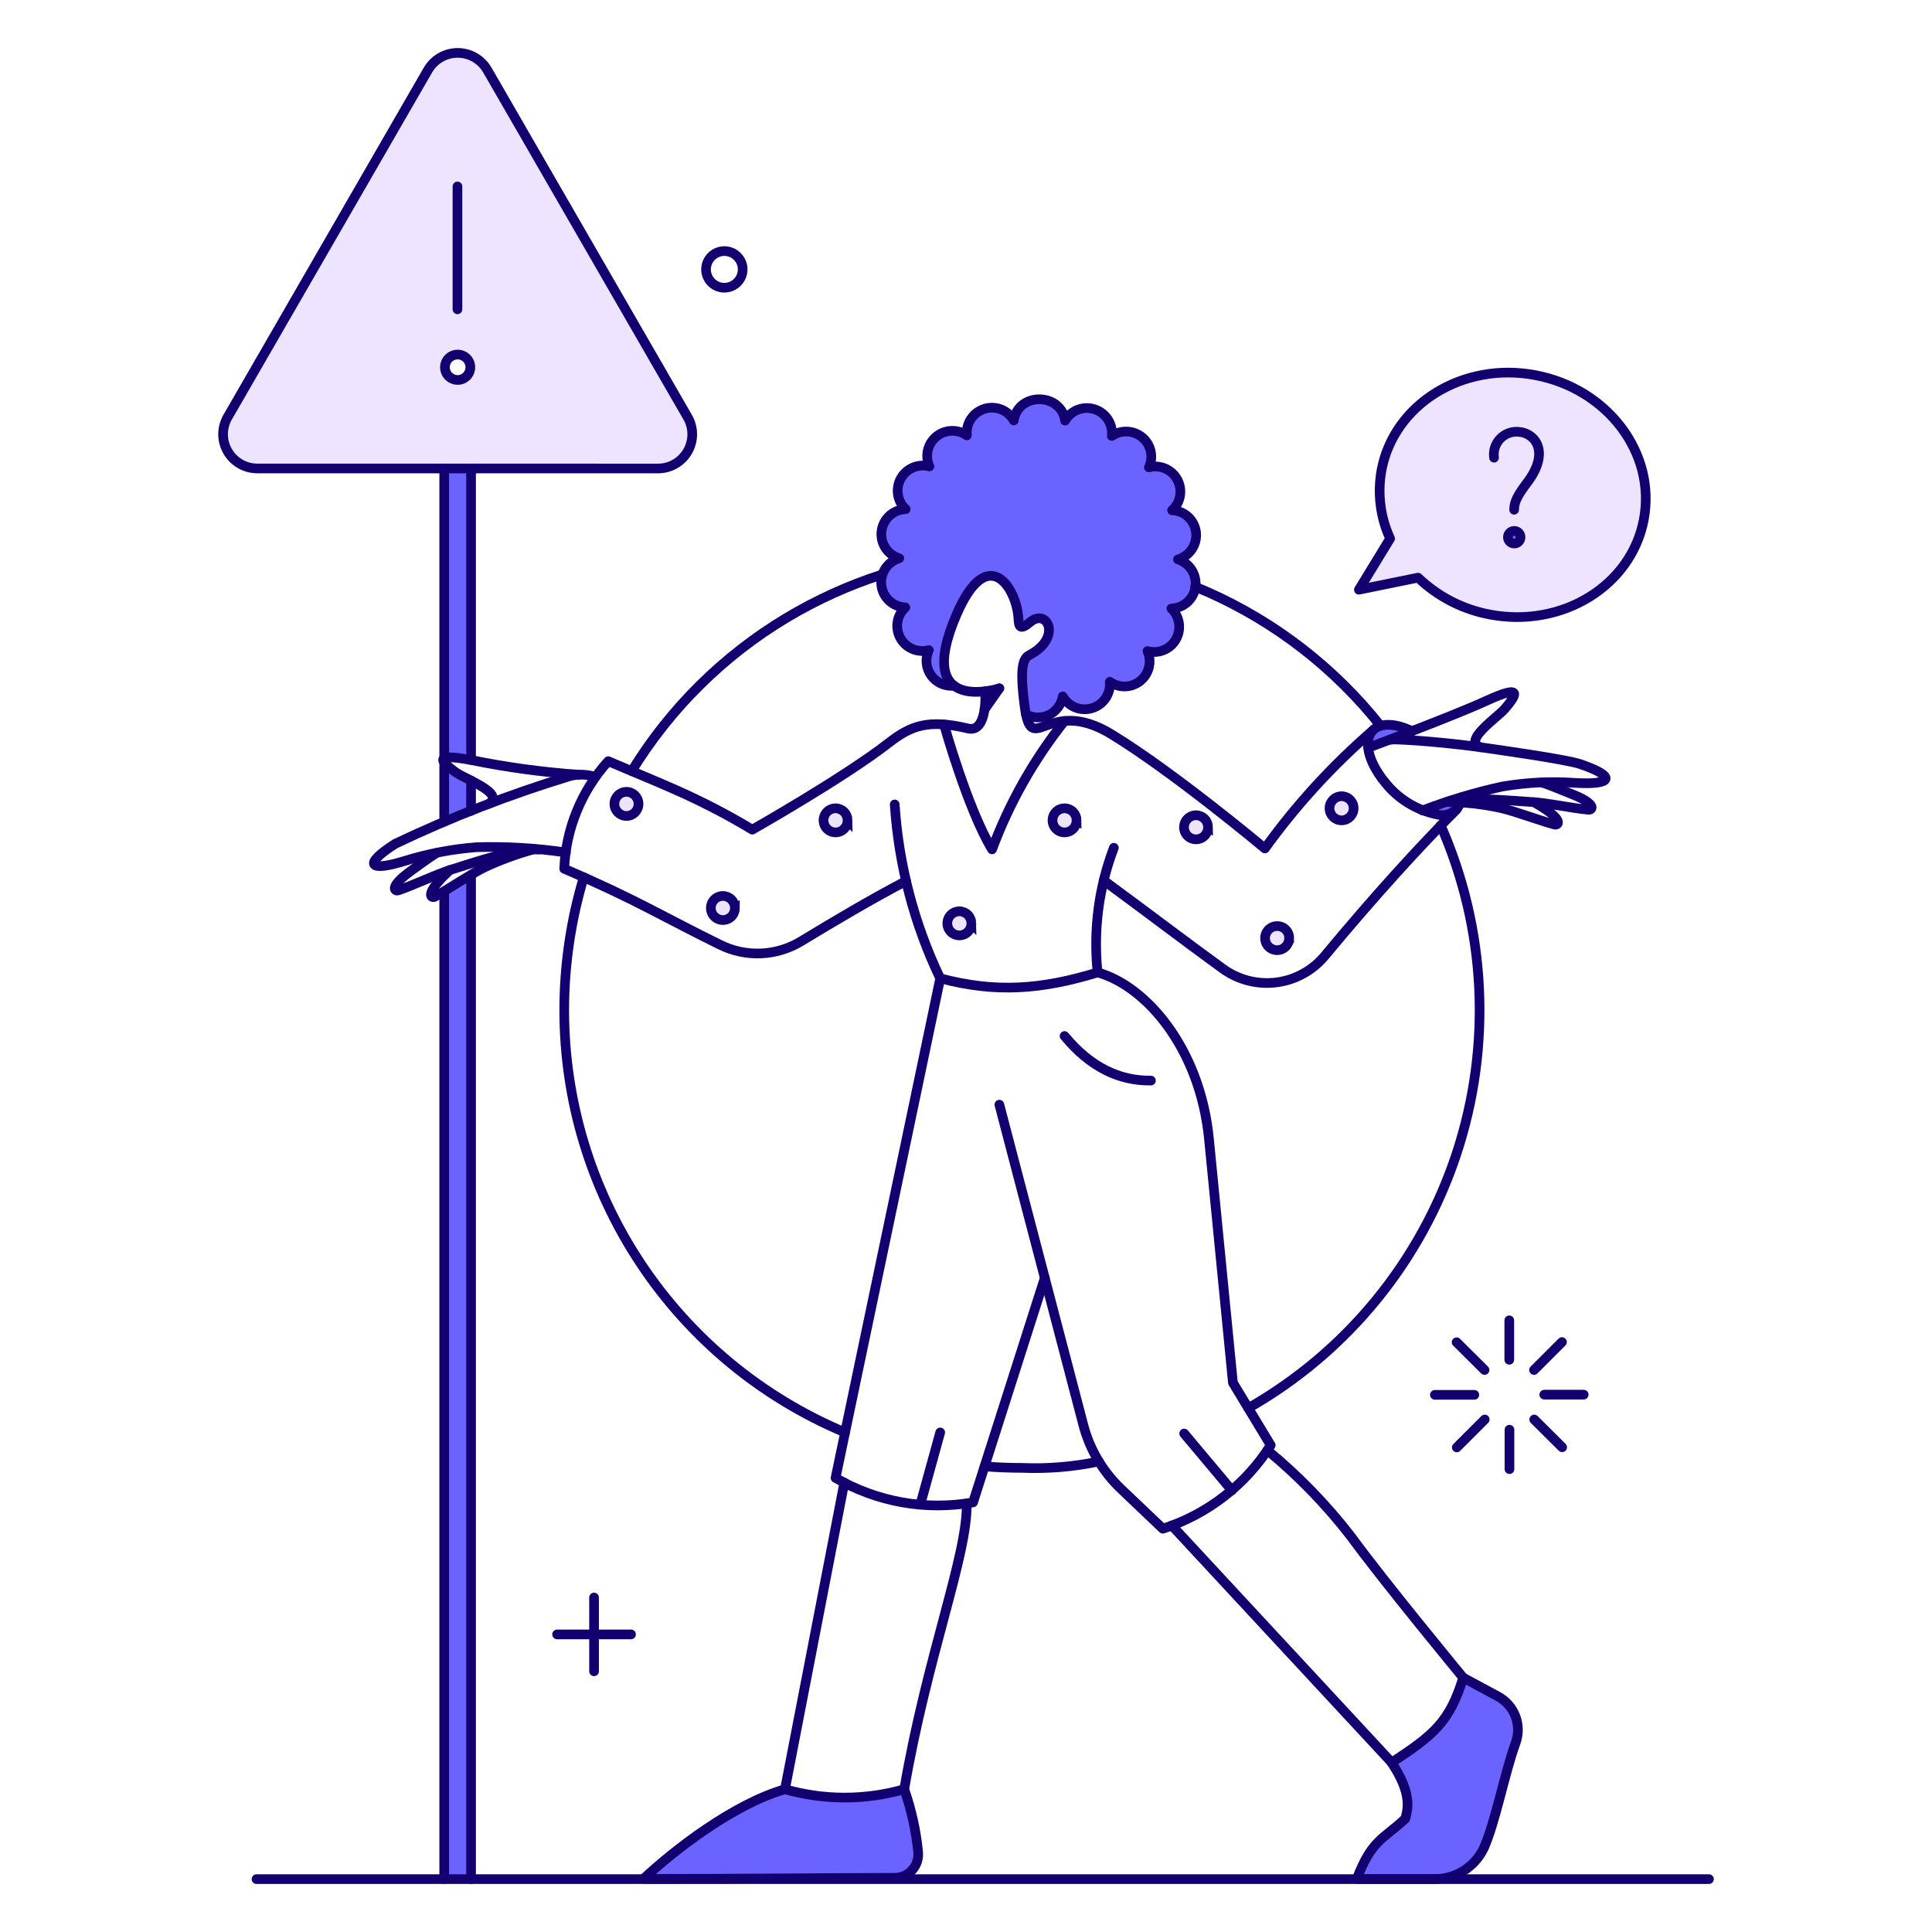 <svg xmlns="http://www.w3.org/2000/svg" fill="none" viewBox="-0.5 -0.5 200 200" id="We-Got-A-Problem--Streamline-Bangalore.svg" height="200" width="200"><desc>We Got A Problem Streamline Illustration: https://streamlinehq.com</desc><g id="Product-We-got-a-problem-01"><g id="color 2"><path id="Subtract" fill="#eee4ff" fill-rule="evenodd" d="M49.949 6.747 70.685 42.685c0.31 0.538 0.473 1.148 0.473 1.769 -0 0.621 -0.163 1.231 -0.474 1.769 -0.31 0.538 -0.756 0.985 -1.294 1.296 -0.537 0.311 -1.147 0.475 -1.768 0.476l-41.493 0.003c-0.621 -0.001 -1.232 -0.165 -1.769 -0.476s-0.984 -0.758 -1.295 -1.297c-0.31 -0.538 -0.474 -1.149 -0.473 -1.77 0 -0.621 0.164 -1.232 0.475 -1.77l20.74 -35.938c0.312 -0.539 0.759 -0.986 1.299 -1.297 0.539 -0.311 1.151 -0.475 1.773 -0.475 0.622 0 1.234 0.164 1.773 0.475 0.539 0.311 0.987 0.758 1.298 1.297ZM46.874 38.831c0.725 0 1.313 -0.588 1.313 -1.313 0 -0.725 -0.588 -1.313 -1.313 -1.313 -0.725 0 -1.313 0.588 -1.313 1.313 0 0.725 0.588 1.313 1.313 1.313Z" clip-rule="evenodd" stroke-width="1"></path><path id="Vector" fill="#eee4ff" d="M158.435 38.335c-7.485 -1.418 -14.627 2.985 -15.92 9.83 -0.44 2.398 -0.129 4.873 0.89 7.088l-3.233 5.293 6.125 -1.248c2.057 1.972 4.646 3.3 7.448 3.819 7.485 1.418 14.627 -2.985 15.92 -9.83 1.303 -6.844 -3.724 -13.535 -11.23 -14.953Z" stroke-width="1"></path><path id="Vector_2" fill="#eee4ff" d="M64.352 83.968c0.689 0 1.248 -0.559 1.248 -1.248 0 -0.689 -0.559 -1.248 -1.248 -1.248 -0.689 0 -1.248 0.559 -1.248 1.248 0 0.689 0.559 1.248 1.248 1.248Z" stroke-width="1"></path><path id="Vector_3" fill="#eee4ff" d="M75.581 93.496c0 0.247 -0.073 0.488 -0.21 0.693 -0.137 0.205 -0.332 0.365 -0.56 0.46 -0.228 0.094 -0.479 0.119 -0.721 0.071 -0.242 -0.048 -0.464 -0.167 -0.639 -0.341 -0.175 -0.175 -0.293 -0.397 -0.341 -0.639 -0.048 -0.242 -0.023 -0.493 0.071 -0.721 0.094 -0.228 0.254 -0.423 0.459 -0.56 0.205 -0.137 0.446 -0.21 0.693 -0.21 0.33 0.003 0.646 0.135 0.879 0.368 0.234 0.233 0.366 0.549 0.368 0.879Z" stroke-width="1"></path><path id="Vector_4" fill="#eee4ff" d="M87.245 84.422c0 0.247 -0.073 0.488 -0.21 0.693 -0.137 0.205 -0.332 0.365 -0.56 0.46 -0.228 0.094 -0.479 0.119 -0.721 0.071 -0.242 -0.048 -0.464 -0.167 -0.639 -0.341 -0.174 -0.174 -0.293 -0.397 -0.341 -0.639 -0.048 -0.242 -0.023 -0.493 0.071 -0.721 0.094 -0.228 0.254 -0.423 0.46 -0.56 0.205 -0.137 0.446 -0.21 0.693 -0.21 0.33 0.003 0.646 0.135 0.879 0.369 0.233 0.233 0.366 0.549 0.369 0.879Z" stroke-width="1"></path><path id="Vector_5" fill="#eee4ff" d="M100.061 95.083c0 0.247 -0.073 0.488 -0.21 0.694 -0.136 0.205 -0.331 0.365 -0.559 0.46 -0.228 0.095 -0.479 0.119 -0.721 0.071 -0.242 -0.048 -0.464 -0.167 -0.639 -0.341 -0.175 -0.174 -0.294 -0.397 -0.342 -0.639 -0.048 -0.242 -0.024 -0.493 0.071 -0.721 0.094 -0.228 0.254 -0.423 0.46 -0.56 0.205 -0.137 0.446 -0.21 0.693 -0.21 0.33 0.003 0.645 0.135 0.878 0.368 0.234 0.233 0.366 0.549 0.369 0.878Z" stroke-width="1"></path><path id="Vector_6" fill="#eee4ff" d="M110.949 84.422c0 0.247 -0.074 0.488 -0.21 0.693 -0.137 0.205 -0.332 0.365 -0.56 0.46 -0.228 0.094 -0.479 0.119 -0.721 0.071 -0.242 -0.048 -0.464 -0.167 -0.639 -0.341 -0.174 -0.174 -0.293 -0.397 -0.341 -0.639 -0.048 -0.242 -0.023 -0.493 0.071 -0.721 0.095 -0.228 0.255 -0.423 0.46 -0.56 0.206 -0.137 0.447 -0.21 0.694 -0.21 0.33 0.003 0.646 0.135 0.88 0.369 0.233 0.233 0.365 0.549 0.368 0.879Z" stroke-width="1"></path><path id="Vector_7" fill="#eee4ff" d="M124.56 85.14c0 0.247 -0.074 0.488 -0.21 0.693 -0.137 0.205 -0.332 0.365 -0.56 0.46 -0.228 0.094 -0.479 0.119 -0.721 0.071 -0.242 -0.048 -0.464 -0.167 -0.639 -0.341 -0.174 -0.174 -0.294 -0.397 -0.341 -0.639 -0.048 -0.242 -0.023 -0.493 0.071 -0.721 0.095 -0.228 0.255 -0.423 0.46 -0.56 0.206 -0.137 0.447 -0.21 0.694 -0.21 0.33 0.003 0.646 0.135 0.88 0.369 0.233 0.233 0.365 0.549 0.368 0.879Z" stroke-width="1"></path><path id="Vector_8" fill="#eee4ff" d="M138.379 84.422c0.69 0 1.248 -0.559 1.248 -1.248 0 -0.689 -0.558 -1.248 -1.248 -1.248 -0.689 0 -1.248 0.559 -1.248 1.248 0 0.689 0.559 1.248 1.248 1.248Z" stroke-width="1"></path><path id="Vector_9" fill="#eee4ff" d="M132.953 96.614c0 0.247 -0.074 0.488 -0.21 0.693 -0.137 0.205 -0.332 0.365 -0.56 0.46 -0.228 0.094 -0.479 0.119 -0.721 0.071 -0.242 -0.048 -0.464 -0.167 -0.639 -0.341 -0.174 -0.174 -0.293 -0.397 -0.341 -0.639 -0.048 -0.242 -0.023 -0.493 0.071 -0.721 0.095 -0.228 0.255 -0.423 0.46 -0.56 0.206 -0.137 0.447 -0.21 0.694 -0.21 0.164 -0.002 0.327 0.029 0.48 0.091 0.152 0.062 0.291 0.154 0.407 0.27 0.115 0.116 0.208 0.255 0.27 0.407 0.063 0.152 0.094 0.315 0.092 0.479Z" stroke-width="1"></path></g><g id="color 1"><path id="Vector_10" fill="#6b63ff" d="M45.487 78.43v6.124c0.87 -0.359 1.791 -0.737 2.76 -1.134v-3.128c-1.029 -0.441 -1.965 -1.073 -2.76 -1.862Z" stroke-width="1"></path><path id="Vector_11" fill="#6b63ff" d="M45.487 91.757v102.249h2.76V90.037c-0.87 0.548 -1.872 1.191 -2.76 1.72Z" stroke-width="1"></path><path id="Vector_12" fill="#6b63ff" d="m102.953 70.754 -1.511 2.155 0.038 -1.834 1.474 -0.321Z" stroke-width="1"></path><path id="Vector_13" fill="#6b63ff" d="m141.139 76.913 0.454 -0.284c0.1 -0.052 4.015 -1.413 4.079 -1.437 -2.568 -1.282 -4.817 -0.714 -4.533 1.72Z" stroke-width="1"></path><path id="Vector_14" fill="#6b63ff" d="m149.343 82.493 -2.587 0.907c1.739 0.718 3.482 0.621 3.952 -0.835l-1.365 -0.073Z" stroke-width="1"></path><path id="Vector_15" fill="#6b63ff" d="M94.541 191.189c-0.219 -2.206 -0.701 -4.377 -1.437 -6.468 -4.034 1.153 -8.31 1.153 -12.344 0 -5.349 1.55 -11.455 6.294 -14.65 9.281 10.737 0 17.845 -0.095 26.011 -0.113 0.342 0.001 0.681 -0.071 0.994 -0.211 0.313 -0.139 0.592 -0.342 0.821 -0.598 0.228 -0.255 0.4 -0.555 0.505 -0.881 0.104 -0.326 0.139 -0.671 0.101 -1.011Z" stroke-width="1"></path><path id="Vector_16" fill="#6b63ff" d="m154.466 175.045 -3.516 -1.89c-1.399 4.594 -3.063 5.955 -7.392 8.791 2.174 3.252 1.664 4.859 1.418 5.803 -2.288 2.155 -3.44 2.146 -5.028 6.268h7.96c1.069 0.024 2.122 -0.259 3.037 -0.813 0.914 -0.554 1.651 -1.358 2.124 -2.316 1.194 -2.587 2.189 -7.826 3.307 -10.907 0.348 -0.913 0.345 -1.923 -0.007 -2.835 -0.353 -0.911 -1.031 -1.66 -1.903 -2.1Z" stroke-width="1"></path><path id="Vector_17" fill="#6b63ff" d="M156.904 55.14c-0.008 0.173 -0.084 0.336 -0.211 0.453 -0.127 0.117 -0.297 0.179 -0.47 0.171 -0.173 -0.007 -0.336 -0.083 -0.453 -0.211 -0.117 -0.128 -0.179 -0.297 -0.171 -0.47 0.004 -0.086 0.024 -0.17 0.061 -0.247 0.036 -0.078 0.088 -0.148 0.15 -0.205 0.064 -0.058 0.137 -0.103 0.218 -0.132 0.081 -0.029 0.166 -0.042 0.252 -0.039 0.086 0.004 0.17 0.024 0.248 0.06 0.078 0.036 0.147 0.087 0.205 0.151 0.058 0.063 0.103 0.137 0.132 0.218 0.029 0.081 0.043 0.166 0.039 0.252Z" stroke-width="1"></path><path id="Vector_18" fill="#6b63ff" d="M45.505 77.995V47.998l2.76 -0.003v30.17c-1.683 -0.302 -2.495 -0.321 -2.76 -0.17Z" stroke-width="1"></path><path id="Vector_19" fill="#6b63ff" d="M121.441 57.412c0.592 -0.17 1.103 -0.545 1.444 -1.058 0.341 -0.513 0.488 -1.13 0.415 -1.741 -0.073 -0.611 -0.36 -1.177 -0.812 -1.595 -0.451 -0.419 -1.037 -0.663 -1.652 -0.69 0.433 -0.39 0.722 -0.914 0.822 -1.488 0.1 -0.574 0.002 -1.165 -0.275 -1.678 -0.277 -0.513 -0.718 -0.917 -1.253 -1.149 -0.535 -0.232 -1.132 -0.277 -1.695 -0.128 0.244 -0.518 0.309 -1.102 0.187 -1.661 -0.121 -0.559 -0.424 -1.063 -0.861 -1.433 -0.437 -0.37 -0.983 -0.586 -1.555 -0.614 -0.571 -0.028 -1.136 0.132 -1.608 0.457 0.067 -0.594 -0.074 -1.192 -0.397 -1.695 -0.322 -0.503 -0.809 -0.879 -1.376 -1.066 -0.568 -0.187 -1.182 -0.172 -1.74 0.04 -0.559 0.213 -1.027 0.611 -1.326 1.128 -0.114 -0.619 -0.443 -1.179 -0.926 -1.582 -0.483 -0.403 -1.093 -0.625 -1.721 -0.628 -0.63 -0.002 -1.241 0.215 -1.727 0.615 -0.487 0.4 -0.818 0.957 -0.937 1.575 -0.296 -0.519 -0.76 -0.921 -1.317 -1.138 -0.556 -0.217 -1.17 -0.237 -1.739 -0.055 -0.569 0.182 -1.059 0.553 -1.387 1.053 -0.327 0.499 -0.474 1.096 -0.414 1.691 -0.468 -0.329 -1.032 -0.495 -1.604 -0.473 -0.572 0.023 -1.121 0.233 -1.562 0.599 -0.441 0.366 -0.749 0.866 -0.877 1.424 -0.128 0.558 -0.069 1.143 0.168 1.664 -0.561 -0.149 -1.156 -0.107 -1.691 0.121 -0.535 0.227 -0.978 0.626 -1.26 1.134 -0.282 0.508 -0.387 1.095 -0.297 1.669 0.089 0.574 0.368 1.102 0.791 1.5 -0.615 0.022 -1.202 0.261 -1.657 0.675 -0.455 0.414 -0.748 0.976 -0.828 1.587 -0.079 0.61 0.06 1.229 0.394 1.746 0.334 0.517 0.84 0.898 1.429 1.077 -0.59 0.174 -1.099 0.552 -1.436 1.066 -0.338 0.514 -0.482 1.131 -0.407 1.741 0.075 0.61 0.364 1.174 0.816 1.592 0.452 0.417 1.037 0.661 1.651 0.687 -0.428 0.394 -0.711 0.921 -0.804 1.495 -0.093 0.574 0.009 1.163 0.29 1.673 0.281 0.51 0.724 0.91 1.26 1.138 0.535 0.228 1.132 0.269 1.693 0.118 -0.193 0.409 -0.274 0.861 -0.238 1.312 0.037 0.451 0.191 0.884 0.447 1.256 0.256 0.372 0.606 0.671 1.013 0.867 0.408 0.195 0.859 0.28 1.31 0.247 -1.153 -0.926 -1.569 -2.985 0.321 -7.353 3.365 -7.769 6.446 -2.344 6.408 0.813 0.057 0.567 0.378 0.681 1.229 -0.019 1.777 -1.475 3.327 1.626 -0.057 3.402 -0.643 0.341 -1.078 1.095 -0.529 5.273 0.034 0.299 0.084 0.596 0.151 0.889 0.369 0.189 0.777 0.288 1.191 0.289 0.414 0.001 0.823 -0.095 1.193 -0.281 0.37 -0.186 0.692 -0.457 0.937 -0.79 0.246 -0.333 0.41 -0.72 0.479 -1.128 0.292 0.522 0.754 0.928 1.309 1.15 0.555 0.222 1.17 0.246 1.741 0.069 0.571 -0.177 1.065 -0.545 1.397 -1.043 0.331 -0.497 0.483 -1.094 0.428 -1.689 0.465 0.334 1.026 0.505 1.598 0.488 0.571 -0.018 1.121 -0.223 1.564 -0.584 0.444 -0.361 0.755 -0.859 0.888 -1.415 0.132 -0.556 0.078 -1.141 -0.156 -1.663 0.56 0.151 1.154 0.111 1.689 -0.113 0.534 -0.224 0.979 -0.621 1.263 -1.126 0.285 -0.505 0.392 -1.091 0.305 -1.664 -0.086 -0.573 -0.36 -1.102 -0.78 -1.501 0.609 -0.028 1.189 -0.269 1.639 -0.681 0.45 -0.412 0.74 -0.968 0.822 -1.573 0.081 -0.604 -0.053 -1.218 -0.377 -1.734 -0.325 -0.516 -0.821 -0.901 -1.401 -1.089Z" stroke-width="1"></path></g><g id="outlines"><path id="Vector_20" stroke="#120071" d="M64.352 83.968c0.689 0 1.248 -0.559 1.248 -1.248 0 -0.689 -0.559 -1.248 -1.248 -1.248 -0.689 0 -1.248 0.559 -1.248 1.248 0 0.689 0.559 1.248 1.248 1.248Z" stroke-width="1"></path><path id="Vector_21" stroke="#120071" d="M75.581 93.496c0 0.247 -0.073 0.488 -0.21 0.693 -0.137 0.205 -0.332 0.365 -0.56 0.46 -0.228 0.094 -0.479 0.119 -0.721 0.071 -0.242 -0.048 -0.464 -0.167 -0.639 -0.341 -0.175 -0.175 -0.293 -0.397 -0.341 -0.639 -0.048 -0.242 -0.023 -0.493 0.071 -0.721 0.094 -0.228 0.254 -0.423 0.459 -0.56 0.205 -0.137 0.446 -0.21 0.693 -0.21 0.33 0.003 0.646 0.135 0.879 0.368 0.234 0.233 0.366 0.549 0.368 0.879Z" stroke-width="1"></path><path id="Vector_22" stroke="#120071" d="M87.245 84.422c0 0.247 -0.073 0.488 -0.21 0.693 -0.137 0.205 -0.332 0.365 -0.56 0.46 -0.228 0.094 -0.479 0.119 -0.721 0.071 -0.242 -0.048 -0.464 -0.167 -0.639 -0.341 -0.174 -0.174 -0.293 -0.397 -0.341 -0.639 -0.048 -0.242 -0.023 -0.493 0.071 -0.721 0.094 -0.228 0.254 -0.423 0.46 -0.56 0.205 -0.137 0.446 -0.21 0.693 -0.21 0.33 0.003 0.646 0.135 0.879 0.369 0.233 0.233 0.366 0.549 0.369 0.879Z" stroke-width="1"></path><path id="Vector_23" stroke="#120071" d="M100.061 95.083c0 0.247 -0.073 0.488 -0.21 0.694 -0.136 0.205 -0.331 0.365 -0.559 0.46 -0.228 0.095 -0.479 0.119 -0.721 0.071 -0.242 -0.048 -0.464 -0.167 -0.639 -0.341 -0.175 -0.174 -0.294 -0.397 -0.342 -0.639 -0.048 -0.242 -0.024 -0.493 0.071 -0.721 0.094 -0.228 0.254 -0.423 0.46 -0.56 0.205 -0.137 0.446 -0.21 0.693 -0.21 0.33 0.003 0.645 0.135 0.878 0.368 0.234 0.233 0.366 0.549 0.369 0.878Z" stroke-width="1"></path><path id="Vector_24" stroke="#120071" d="M110.949 84.422c0 0.247 -0.074 0.488 -0.21 0.693 -0.137 0.205 -0.332 0.365 -0.56 0.46 -0.228 0.094 -0.479 0.119 -0.721 0.071 -0.242 -0.048 -0.464 -0.167 -0.639 -0.341 -0.174 -0.174 -0.293 -0.397 -0.341 -0.639 -0.048 -0.242 -0.023 -0.493 0.071 -0.721 0.095 -0.228 0.255 -0.423 0.46 -0.56 0.206 -0.137 0.447 -0.21 0.694 -0.21 0.33 0.003 0.646 0.135 0.88 0.369 0.233 0.233 0.365 0.549 0.368 0.879Z" stroke-width="1"></path><path id="Vector_25" stroke="#120071" d="M124.56 85.14c0 0.247 -0.074 0.488 -0.21 0.693 -0.137 0.205 -0.332 0.365 -0.56 0.46 -0.228 0.094 -0.479 0.119 -0.721 0.071 -0.242 -0.048 -0.464 -0.167 -0.639 -0.341 -0.174 -0.174 -0.294 -0.397 -0.341 -0.639 -0.048 -0.242 -0.023 -0.493 0.071 -0.721 0.095 -0.228 0.255 -0.423 0.46 -0.56 0.206 -0.137 0.447 -0.21 0.694 -0.21 0.33 0.003 0.646 0.135 0.88 0.369 0.233 0.233 0.365 0.549 0.368 0.879Z" stroke-width="1"></path><path id="Vector_26" stroke="#120071" d="M138.379 84.422c0.69 0 1.248 -0.559 1.248 -1.248 0 -0.689 -0.558 -1.248 -1.248 -1.248 -0.689 0 -1.248 0.559 -1.248 1.248 0 0.689 0.559 1.248 1.248 1.248Z" stroke-width="1"></path><path id="Vector_27" stroke="#120071" d="M132.953 96.614c0 0.247 -0.074 0.488 -0.21 0.693 -0.137 0.205 -0.332 0.365 -0.56 0.46 -0.228 0.094 -0.479 0.119 -0.721 0.071 -0.242 -0.048 -0.464 -0.167 -0.639 -0.341 -0.174 -0.174 -0.293 -0.397 -0.341 -0.639 -0.048 -0.242 -0.023 -0.493 0.071 -0.721 0.095 -0.228 0.255 -0.423 0.46 -0.56 0.206 -0.137 0.447 -0.21 0.694 -0.21 0.164 -0.002 0.327 0.029 0.48 0.091 0.152 0.062 0.291 0.154 0.407 0.27 0.115 0.116 0.208 0.255 0.27 0.407 0.063 0.152 0.094 0.315 0.092 0.479Z" stroke-width="1"></path><path id="Vector_28" stroke="#120071" d="M156.904 55.14c-0.008 0.173 -0.084 0.336 -0.211 0.453 -0.127 0.117 -0.297 0.179 -0.47 0.171 -0.173 -0.007 -0.336 -0.083 -0.453 -0.211 -0.117 -0.128 -0.179 -0.297 -0.171 -0.47 0.004 -0.086 0.024 -0.17 0.061 -0.247 0.036 -0.078 0.088 -0.148 0.15 -0.205 0.064 -0.058 0.137 -0.103 0.218 -0.132 0.081 -0.029 0.166 -0.042 0.252 -0.039 0.086 0.004 0.17 0.024 0.248 0.06 0.078 0.036 0.147 0.087 0.205 0.151 0.058 0.063 0.103 0.137 0.132 0.218 0.029 0.081 0.043 0.166 0.039 0.252Z" stroke-width="1"></path><path id="Vector_29" stroke="#120071" stroke-linecap="round" stroke-linejoin="round" d="M45.486 77.995V47.995" stroke-width="1"></path><path id="Vector_30" stroke="#120071" stroke-linecap="round" stroke-linejoin="round" d="M45.486 84.554v-6.105" stroke-width="1"></path><path id="Vector_31" stroke="#120071" stroke-linecap="round" stroke-linejoin="round" d="M45.486 194.025V91.814" stroke-width="1"></path><path id="Vector_32" stroke="#120071" stroke-linecap="round" stroke-linejoin="round" d="M48.265 90.112V194.025" stroke-width="1"></path><path id="Vector_33" stroke="#120071" stroke-linecap="round" stroke-linejoin="round" d="M48.265 80.301v3.137" stroke-width="1"></path><path id="Vector_34" stroke="#120071" stroke-linecap="round" stroke-linejoin="round" d="M48.265 47.995v30.17" stroke-width="1"></path><path id="Vector_35" stroke="#120071" stroke-linecap="round" stroke-linejoin="round" d="M148.643 84.951c4.731 10.737 5.313 22.848 1.633 33.989 -3.68 11.142 -11.361 20.523 -21.557 26.33" stroke-width="1"></path><path id="Vector_36" stroke="#120071" stroke-linecap="round" stroke-linejoin="round" d="M64.9 79.318c3.985 -6.495 9.478 -11.934 16.012 -15.854 3.114 -1.868 6.42 -3.365 9.852 -4.471m51.647 15.642c-4.738 -5.968 -10.845 -10.706 -17.805 -13.811 -0.458 -0.204 -0.918 -0.401 -1.382 -0.591" stroke-width="1"></path><path id="Vector_37" stroke="#120071" stroke-linecap="round" stroke-linejoin="round" d="M86.98 147.786c-8.612 -3.611 -15.966 -9.685 -21.138 -17.46 -5.172 -7.776 -7.932 -16.906 -7.933 -26.244 -0 -4.661 0.68 -9.297 2.02 -13.762" stroke-width="1"></path><path id="Vector_38" stroke="#120071" stroke-linecap="round" stroke-linejoin="round" d="M113.256 150.792c-2.616 0.551 -5.289 0.773 -7.96 0.662 -1.294 0 -2.594 -0.052 -3.875 -0.154" stroke-width="1"></path><path id="Vector_39" stroke="#120071" stroke-linecap="round" stroke-linejoin="round" d="M150.326 83.25c-3.705 3.705 -8.606 9.07 -13.667 15.18 -1.263 1.529 -3.061 2.519 -5.027 2.768 -1.967 0.25 -3.955 -0.261 -5.559 -1.426 -4.443 -3.232 -7.449 -5.557 -12.325 -9.13" stroke-width="1"></path><path id="Vector_40" stroke="#120071" stroke-linecap="round" stroke-linejoin="round" d="m101.418 72.941 1.534 -2.187" stroke-width="1"></path><path id="Vector_41" stroke="#120071" stroke-linecap="round" stroke-linejoin="round" d="M141.559 75.165c-4.164 3.613 -7.895 7.696 -11.12 12.168 0 0 -9.434 -7.899 -15.897 -11.834 -6.674 -4.063 -8.245 2.647 -8.98 -2.93 -0.55 -4.179 -0.113 -4.935 0.529 -5.273 3.383 -1.783 1.828 -4.885 0.057 -3.403 -1.054 0.883 -1.172 0.497 -1.217 -0.327 -0.175 -3.184 -3.157 -7.96 -6.401 -0.467 -4.577 10.567 4.423 7.656 4.423 7.656" stroke-width="1"></path><path id="Vector_42" stroke="#120071" stroke-linecap="round" stroke-linejoin="round" d="M101.478 71.063c0.112 1.62 -0.152 4.23 -1.757 3.851 -4.119 -0.973 -5.882 -0.326 -8.224 1.492 -4.657 3.62 -14.121 8.979 -14.121 8.979 -5.614 -3.383 -9.678 -4.839 -14.914 -7.088 -2.774 3.065 -4.385 7.005 -4.553 11.135 7.463 3.195 10.322 5.027 16.163 7.882 1.308 0.644 2.757 0.948 4.214 0.885 1.457 -0.063 2.874 -0.491 4.122 -1.244 3.671 -2.225 7.126 -4.272 10.888 -6.257" stroke-width="1"></path><path id="Vector_43" stroke="#120071" stroke-linecap="round" stroke-linejoin="round" d="M145.675 75.197c-2.254 -1.127 -4.261 -0.83 -4.53 0.903 -0.232 1.492 0.781 3.254 1.744 4.409 1.344 1.69 3.238 2.858 5.352 3.299 0.492 0.137 1.017 0.086 1.473 -0.144 0.456 -0.23 0.809 -0.622 0.991 -1.099" stroke-width="1"></path><path id="Vector_44" stroke="#120071" stroke-linecap="round" stroke-linejoin="round" d="M92.121 82.777c0.409 6.244 2.007 12.352 4.707 17.997 5.771 1.531 10.453 1.172 16.295 -0.605 -0.46 -4.375 0.117 -8.796 1.683 -12.907" stroke-width="1"></path><path id="Vector_45" stroke="#120071" stroke-linecap="round" stroke-linejoin="round" d="M146.753 83.401c2.681 -1.033 5.436 -1.861 8.243 -2.476 2.515 -0.431 5.073 -0.557 7.618 -0.378 3.744 0.221 4.342 -0.626 0.473 -1.947 -1.42 -0.486 -8.676 -1.513 -10.283 -1.739 -2.571 -0.361 -6.368 -0.737 -8.885 -0.813 -0.191 0 -0.382 0.012 -0.571 0.036" stroke-width="1"></path><path id="Vector_46" stroke="#120071" stroke-linecap="round" stroke-linejoin="round" d="M141.139 76.914c0.054 -0.034 8.778 -3.283 12.249 -4.876 4.029 -1.852 2.944 -0.42 1.909 0.813 -0.76 0.904 -4.518 3.403 -2.495 4.008" stroke-width="1"></path><path id="Vector_47" stroke="#120071" stroke-linecap="round" stroke-linejoin="round" d="M149.324 82.486c2.288 -0.548 6.806 -0.073 8.809 0.042 1.626 0.094 3.989 0.627 5.804 0.796 0.416 0.039 0.87 -0.567 -1.55 -1.55 -0.908 -0.367 -2.509 -1.031 -3.266 -1.264" stroke-width="1"></path><path id="Vector_48" stroke="#120071" stroke-linecap="round" stroke-linejoin="round" d="M149.227 82.527c1.883 0.007 3.758 0.211 5.598 0.609 1.492 0.34 3.994 1.285 5.595 1.72 0.398 0.108 0.945 -0.416 -1.267 -1.796 -0.167 -0.111 -0.481 -0.298 -0.851 -0.517" stroke-width="1"></path><path id="Vector_49" stroke="#120071" stroke-linecap="round" stroke-linejoin="round" d="M58.076 87.749c-3.053 -0.453 -6.14 -0.636 -9.225 -0.548 -2.548 0.195 -5.066 0.677 -7.505 1.437 -3.591 1.116 -4.378 0.41 -0.926 -1.791 5.828 -2.778 11.857 -5.116 18.034 -6.994 0.876 -0.239 1.804 -0.213 2.666 0.076" stroke-width="1"></path><path id="Vector_50" stroke="#120071" stroke-linecap="round" stroke-linejoin="round" d="M50.079 82.72c1.815 -1.078 -2.475 -2.587 -3.421 -3.283 -1.285 -0.947 -2.701 -2.07 1.664 -1.248 3.656 0.744 7.357 1.249 11.079 1.51" stroke-width="1"></path><path id="Vector_51" stroke="#120071" stroke-linecap="round" stroke-linejoin="round" d="M44.711 87.787c-0.796 0.492 -2.38 1.648 -2.836 1.99 -2.09 1.545 -1.53 2.026 -1.134 1.89 1.573 -0.537 3.989 -1.683 5.445 -2.136 2.363 -0.737 6.899 -2.306 9.054 -2.08" stroke-width="1"></path><path id="Vector_52" stroke="#120071" stroke-linecap="round" stroke-linejoin="round" d="M46.053 89.564c-0.321 0.321 -0.567 0.586 -0.718 0.718 -1.815 1.853 -1.175 2.245 -0.813 2.042 1.445 -0.813 3.65 -2.302 5.029 -2.985 1.685 -0.796 3.437 -1.441 5.236 -1.928" stroke-width="1"></path><path id="Vector_53" stroke="#120071" stroke-linecap="round" stroke-linejoin="round" d="M94.541 191.189c-0.219 -2.206 -0.701 -4.377 -1.437 -6.468 -4.034 1.153 -8.31 1.153 -12.344 0 -5.349 1.55 -11.455 6.294 -14.65 9.281 10.737 0 17.845 -0.095 26.011 -0.113 0.342 0.001 0.681 -0.071 0.994 -0.211 0.313 -0.139 0.592 -0.342 0.821 -0.598 0.228 -0.255 0.4 -0.555 0.505 -0.881 0.104 -0.326 0.139 -0.671 0.101 -1.011v0Z" stroke-width="1"></path><path id="Vector_54" stroke="#120071" stroke-linecap="round" stroke-linejoin="round" d="M99.57 155.136c0.124 5.278 -4.086 15.745 -6.468 29.607" stroke-width="1"></path><path id="Vector_55" stroke="#120071" stroke-linecap="round" stroke-linejoin="round" d="m80.76 184.725 6.145 -31.745" stroke-width="1"></path><path id="Vector_56" stroke="#120071" stroke-linecap="round" stroke-linejoin="round" d="m107.659 131.776 -7.429 23.251c-4.895 0.862 -9.937 -0.036 -14.234 -2.533l10.833 -51.7" stroke-width="1"></path><path id="Vector_57" stroke="#120071" stroke-linecap="round" stroke-linejoin="round" d="m154.485 175.064 -3.516 -1.89c-1.399 4.593 -3.085 5.954 -7.411 8.79 2.174 3.252 1.664 4.859 1.418 5.803 -2.288 2.155 -3.44 2.127 -5.028 6.249h7.96c1.069 0.024 2.122 -0.259 3.037 -0.813 0.913 -0.554 1.651 -1.358 2.124 -2.316 1.194 -2.587 2.189 -7.826 3.307 -10.907 0.348 -0.908 0.347 -1.912 -0.002 -2.821 -0.349 -0.907 -1.023 -1.653 -1.89 -2.093v0Z" stroke-width="1"></path><path id="Vector_58" stroke="#120071" stroke-linecap="round" stroke-linejoin="round" d="M143.577 181.965 120.798 157.409" stroke-width="1"></path><path id="Vector_59" stroke="#120071" stroke-linecap="round" stroke-linejoin="round" d="M130.703 149.639c3.204 2.636 6.101 5.623 8.64 8.904 3.476 4.765 11.626 14.627 11.626 14.627" stroke-width="1"></path><path id="Vector_60" stroke="#120071" stroke-linecap="round" stroke-linejoin="round" d="m102.953 113.855 8.696 33.176c0.661 2.518 2.009 4.802 3.894 6.597l4.333 4.125c4.618 -1.489 8.569 -4.546 11.167 -8.644l-3.912 -6.468 -2.477 -25.217c-0.909 -9.393 -6.516 -15.869 -11.531 -17.259" stroke-width="1"></path><path id="Vector_61" stroke="#120071" stroke-linecap="round" stroke-linejoin="round" d="M109.702 74.138c-3.186 4.007 -5.719 8.492 -7.504 13.289 -2.514 -4.14 -4.975 -12.935 -4.975 -12.935" stroke-width="1"></path><path id="Vector_62" stroke="#120071" stroke-linecap="round" stroke-linejoin="round" d="M26.053 194.025H176.413" stroke-width="1"></path><path id="Vector_63" stroke="#120071" stroke-linecap="round" stroke-linejoin="round" d="M158.435 38.335c-7.485 -1.418 -14.627 2.985 -15.92 9.83 -0.44 2.398 -0.129 4.873 0.89 7.088l-3.233 5.293 6.125 -1.248c2.057 1.972 4.646 3.3 7.448 3.819 7.485 1.418 14.627 -2.985 15.92 -9.83 1.303 -6.844 -3.724 -13.535 -11.23 -14.953Z" stroke-width="1"></path><path id="Vector_64" stroke="#120071" stroke-linecap="round" stroke-linejoin="round" d="M156.242 52.267c0.019 -0.851 0.345 -1.472 1.399 -2.874 2.274 -3.024 0.895 -5.107 -1.04 -5.199 -0.346 -0.015 -0.692 0.046 -1.011 0.179 -0.319 0.133 -0.606 0.335 -0.839 0.592 -0.233 0.257 -0.407 0.561 -0.508 0.892 -0.101 0.331 -0.128 0.681 -0.08 1.024" stroke-width="1"></path><path id="Vector_65" stroke="#120071" stroke-linecap="round" stroke-linejoin="round" d="M148.038 143.893h4.083" stroke-width="1"></path><path id="Vector_66" stroke="#120071" stroke-linecap="round" stroke-linejoin="round" d="M159.361 143.874h4.083" stroke-width="1"></path><path id="Vector_67" stroke="#120071" stroke-linecap="round" stroke-linejoin="round" d="M155.741 136.18v4.083" stroke-width="1"></path><path id="Vector_68" stroke="#120071" stroke-linecap="round" stroke-linejoin="round" d="M155.76 147.504v4.082" stroke-width="1"></path><path id="Vector_69" stroke="#120071" stroke-linecap="round" stroke-linejoin="round" d="m150.288 138.448 2.892 2.874" stroke-width="1"></path><path id="Vector_70" stroke="#120071" stroke-linecap="round" stroke-linejoin="round" d="m158.321 146.445 2.892 2.873" stroke-width="1"></path><path id="Vector_71" stroke="#120071" stroke-linecap="round" stroke-linejoin="round" d="m161.195 138.429 -2.892 2.892" stroke-width="1"></path><path id="Vector_72" stroke="#120071" stroke-linecap="round" stroke-linejoin="round" d="m153.199 146.445 -2.892 2.891" stroke-width="1"></path><path id="Vector_73" stroke="#120071" stroke-linecap="round" stroke-linejoin="round" d="M26.129 47.995c-0.621 -0.001 -1.23 -0.166 -1.768 -0.477s-0.983 -0.758 -1.294 -1.296c-0.31 -0.538 -0.474 -1.147 -0.474 -1.768 -0 -0.621 0.163 -1.231 0.472 -1.769l20.738 -35.938c0.312 -0.539 0.759 -0.986 1.299 -1.297 0.539 -0.311 1.151 -0.475 1.773 -0.475 0.622 0 1.234 0.164 1.773 0.475 0.539 0.311 0.987 0.758 1.299 1.297L70.685 42.685c0.311 0.538 0.475 1.148 0.475 1.77 0 0.621 -0.163 1.232 -0.473 1.77 -0.31 0.538 -0.757 0.985 -1.295 1.297 -0.538 0.311 -1.148 0.475 -1.769 0.476l-41.493 -0.003Z" stroke-width="1"></path><path id="Vector_74" stroke="#120071" stroke-linecap="round" stroke-linejoin="round" d="M76.374 27.22c0.034 0.374 -0.044 0.749 -0.224 1.078 -0.18 0.329 -0.453 0.598 -0.786 0.772 -0.333 0.174 -0.709 0.246 -1.082 0.206 -0.373 -0.04 -0.726 -0.19 -1.014 -0.43 -0.288 -0.241 -0.498 -0.561 -0.604 -0.921 -0.106 -0.36 -0.103 -0.743 0.009 -1.102 0.112 -0.358 0.328 -0.675 0.62 -0.911 0.292 -0.236 0.648 -0.379 1.021 -0.413 0.501 -0.044 0.999 0.113 1.385 0.435 0.386 0.322 0.629 0.784 0.675 1.285v0Z" stroke-width="1"></path><path id="Vector_75" stroke="#120071" stroke-linecap="round" stroke-linejoin="round" d="M60.996 164.875v7.638" stroke-width="1"></path><path id="Vector_76" stroke="#120071" stroke-linecap="round" stroke-linejoin="round" d="M64.824 168.694h-7.656" stroke-width="1"></path><path id="Vector_77" stroke="#120071" stroke-linecap="round" stroke-linejoin="round" d="M105.713 73.458c0.365 0.196 0.771 0.302 1.186 0.31 0.414 0.007 0.824 -0.084 1.196 -0.267 0.371 -0.183 0.695 -0.452 0.94 -0.785 0.247 -0.333 0.411 -0.72 0.478 -1.129 0.292 0.522 0.754 0.928 1.309 1.15 0.555 0.222 1.17 0.246 1.741 0.069 0.571 -0.177 1.065 -0.545 1.396 -1.043 0.332 -0.497 0.484 -1.094 0.429 -1.689 0.465 0.334 1.026 0.505 1.598 0.488 0.571 -0.018 1.121 -0.223 1.564 -0.584 0.444 -0.361 0.755 -0.859 0.888 -1.415 0.132 -0.556 0.078 -1.141 -0.156 -1.663 0.39 0.109 0.799 0.125 1.197 0.047 0.397 -0.078 0.77 -0.248 1.09 -0.496 0.319 -0.248 0.577 -0.567 0.751 -0.933 0.174 -0.365 0.261 -0.766 0.252 -1.171 -0.006 -0.347 -0.082 -0.69 -0.221 -1.008 -0.139 -0.318 -0.34 -0.605 -0.592 -0.845 0.681 -0.019 1.326 -0.306 1.797 -0.797 0.471 -0.492 0.728 -1.15 0.717 -1.83 -0.01 -0.55 -0.192 -1.083 -0.521 -1.524 -0.328 -0.441 -0.788 -0.768 -1.312 -0.933 0.546 -0.161 1.027 -0.495 1.367 -0.952 0.341 -0.457 0.524 -1.012 0.523 -1.582 -0.009 -0.664 -0.273 -1.3 -0.737 -1.775 -0.465 -0.475 -1.095 -0.753 -1.758 -0.776 0.392 -0.355 0.667 -0.821 0.787 -1.335 0.121 -0.515 0.083 -1.054 -0.11 -1.546 -0.192 -0.492 -0.53 -0.914 -0.969 -1.21 -0.438 -0.296 -0.956 -0.451 -1.485 -0.445 -0.211 0.005 -0.421 0.036 -0.624 0.095 0.243 -0.518 0.309 -1.102 0.187 -1.661 -0.121 -0.559 -0.424 -1.063 -0.861 -1.433 -0.437 -0.37 -0.983 -0.586 -1.555 -0.614 -0.571 -0.028 -1.136 0.132 -1.608 0.457 0.066 -0.594 -0.074 -1.192 -0.397 -1.695 -0.323 -0.503 -0.809 -0.879 -1.377 -1.066 -0.567 -0.187 -1.182 -0.172 -1.74 0.04 -0.558 0.213 -1.026 0.611 -1.325 1.128 -0.422 -2.906 -4.858 -2.974 -5.312 -0.019 -0.296 -0.519 -0.76 -0.921 -1.317 -1.138 -0.556 -0.217 -1.17 -0.237 -1.739 -0.055 -0.57 0.182 -1.059 0.553 -1.387 1.053 -0.327 0.499 -0.474 1.096 -0.414 1.691 -0.468 -0.329 -1.032 -0.495 -1.604 -0.473 -0.572 0.023 -1.121 0.233 -1.562 0.599 -0.441 0.366 -0.749 0.866 -0.877 1.424 -0.128 0.558 -0.069 1.143 0.168 1.664 -0.562 -0.153 -1.16 -0.113 -1.697 0.113 -0.537 0.226 -0.983 0.626 -1.266 1.136 -0.283 0.509 -0.387 1.099 -0.296 1.674 0.091 0.576 0.373 1.104 0.8 1.5 -0.617 0.019 -1.206 0.257 -1.664 0.671s-0.752 0.978 -0.832 1.589c-0.08 0.612 0.061 1.232 0.397 1.749 0.336 0.517 0.845 0.898 1.436 1.075 -0.592 0.172 -1.104 0.549 -1.443 1.063 -0.34 0.515 -0.485 1.133 -0.41 1.745 0.075 0.612 0.366 1.177 0.819 1.594 0.454 0.417 1.042 0.659 1.658 0.683 -0.428 0.394 -0.711 0.921 -0.804 1.495 -0.093 0.574 0.009 1.163 0.29 1.673 0.281 0.51 0.724 0.91 1.26 1.138 0.535 0.228 1.132 0.269 1.693 0.118 -0.197 0.415 -0.279 0.875 -0.24 1.332 0.04 0.457 0.2 0.896 0.465 1.271 0.265 0.375 0.625 0.672 1.043 0.862 0.418 0.19 0.879 0.264 1.336 0.217" stroke-width="1"></path><path id="Vector_78" stroke="#120071" stroke-linecap="round" stroke-linejoin="round" d="m127.018 153.779 -4.934 -5.879" stroke-width="1"></path><path id="Vector_79" stroke="#120071" stroke-linecap="round" stroke-linejoin="round" d="m94.806 155.121 2.023 -7.335" stroke-width="1"></path><path id="Vector_80" stroke="#120071" stroke-linecap="round" stroke-linejoin="round" d="M109.702 106.748c2.703 3.27 5.709 4.65 8.941 4.612" stroke-width="1"></path><path id="Ellipse 1" stroke="#120071" d="M45.561 37.518a1.313 1.313 0 1 0 2.627 0 1.313 1.313 0 1 0 -2.627 0" stroke-width="1"></path><path id="Vector 1" stroke="#120071" stroke-linecap="round" d="M46.856 18.8v12.722" stroke-width="1"></path></g></g></svg>
